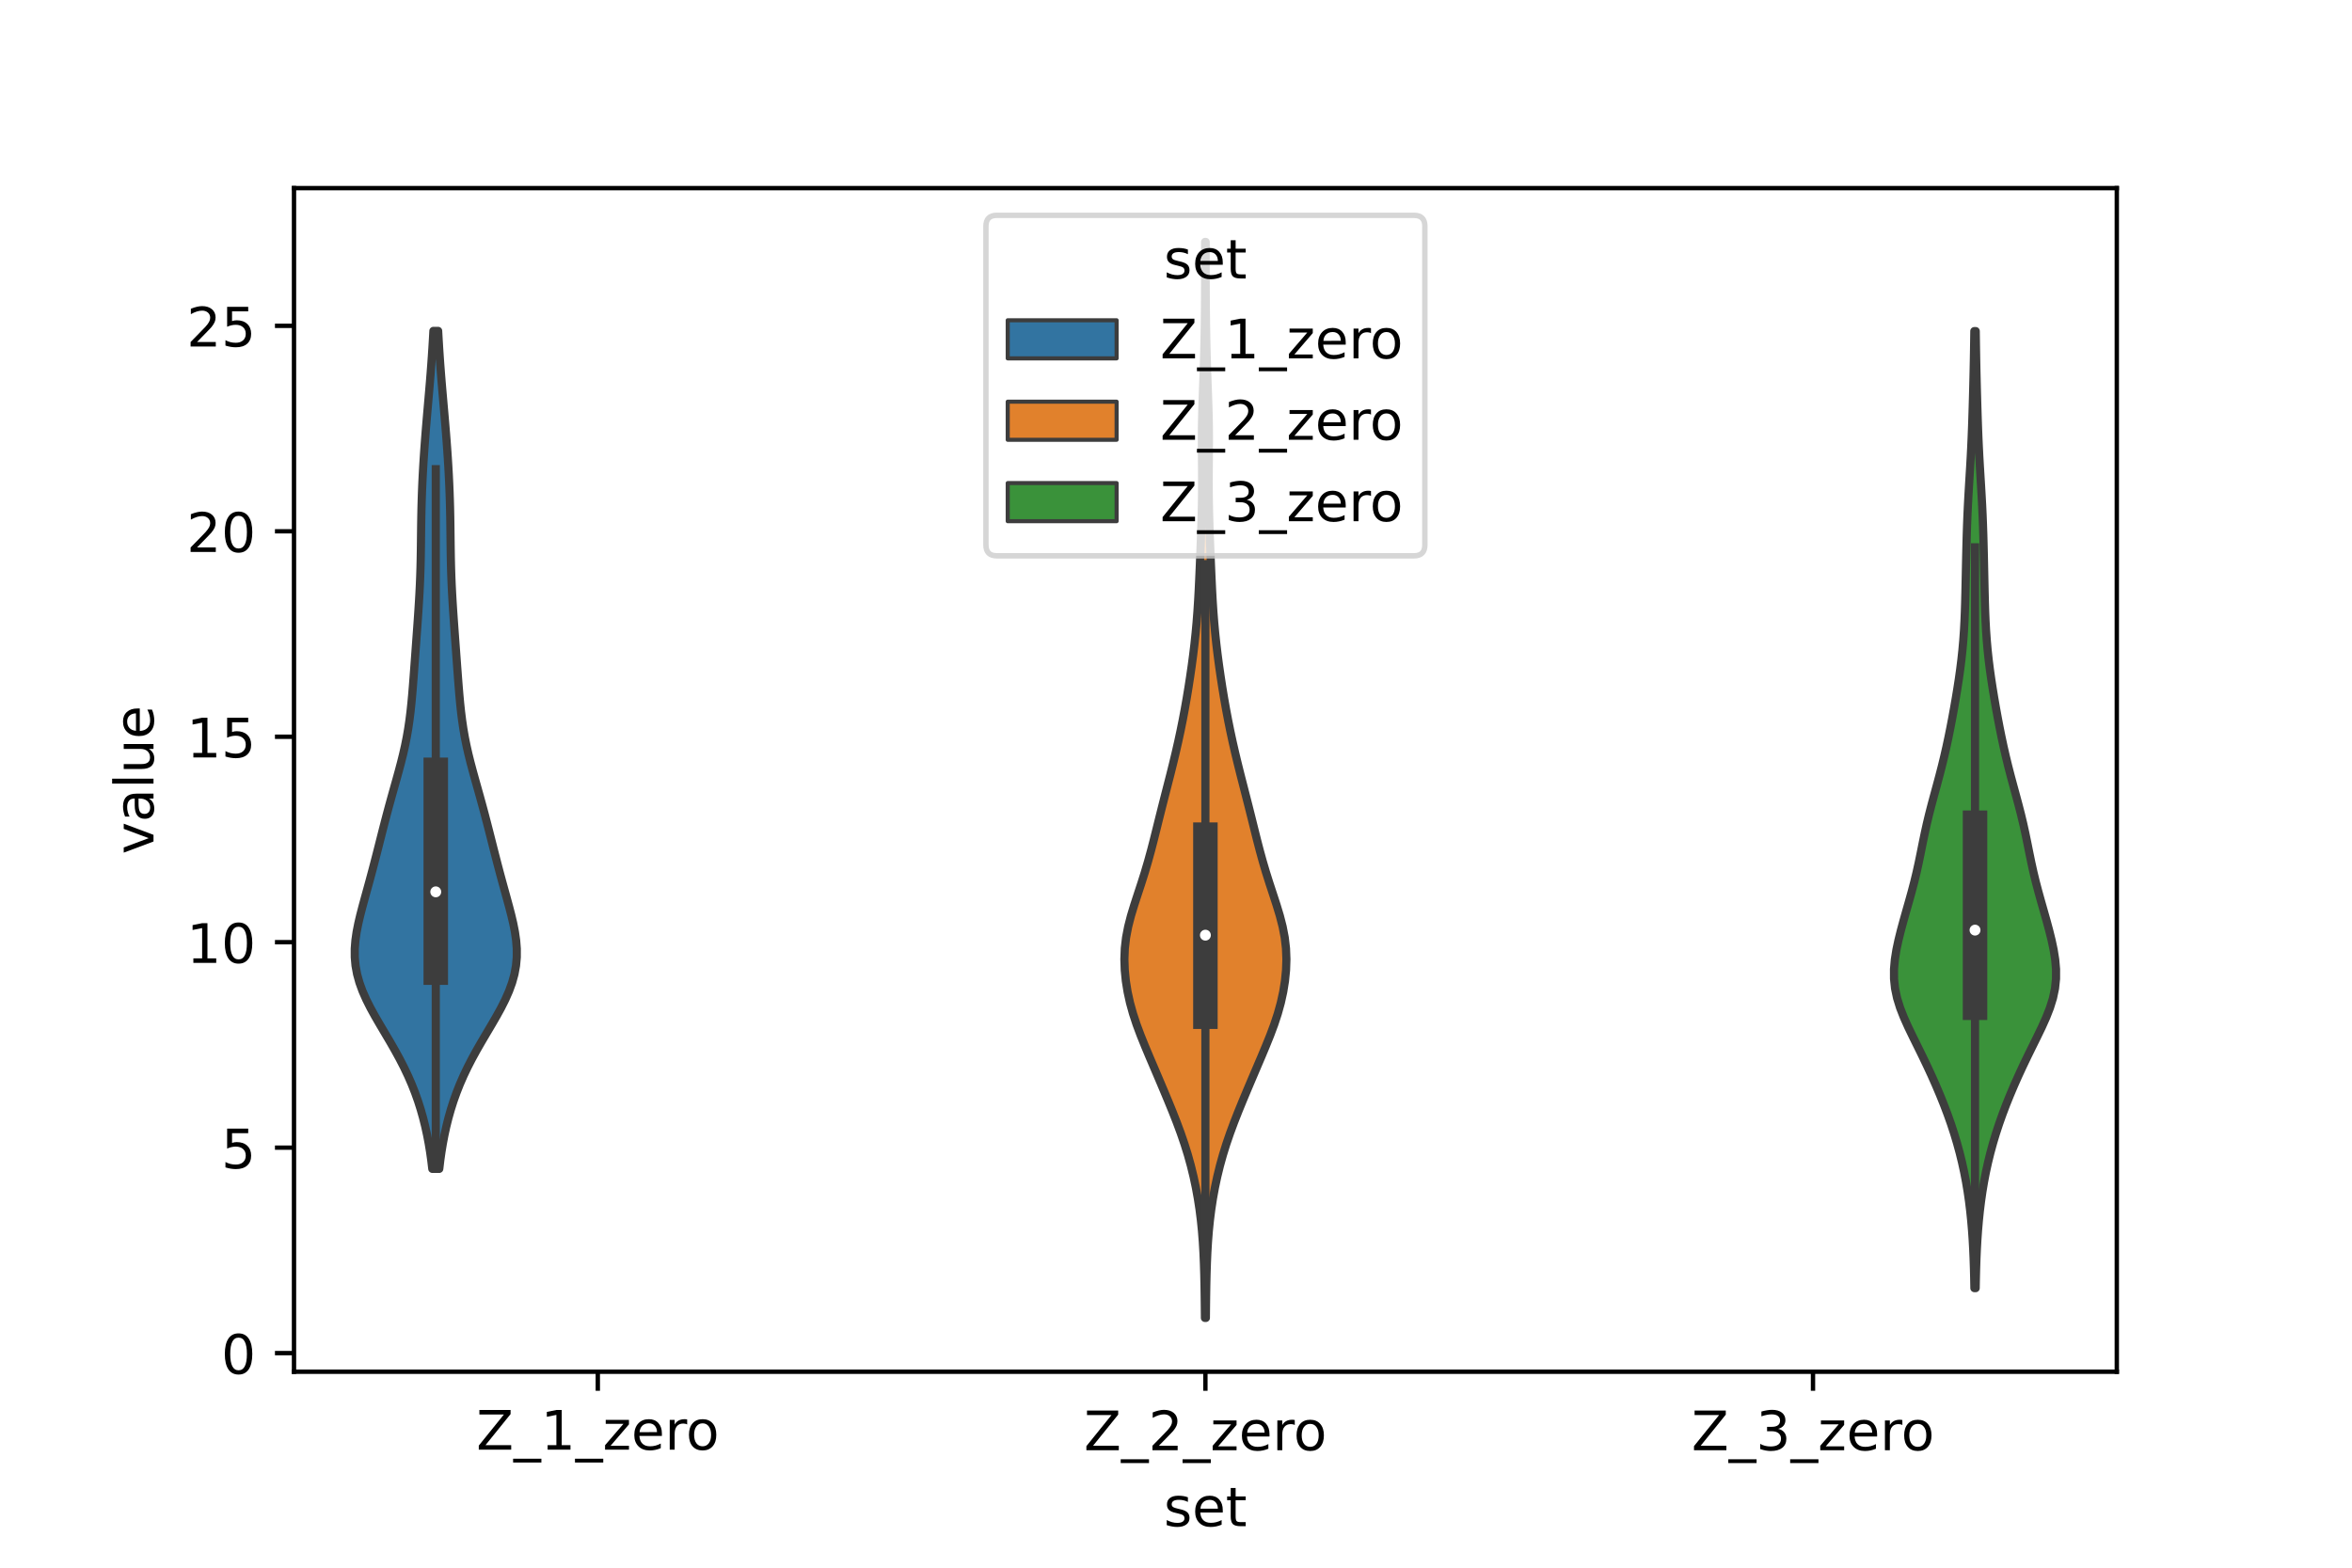 <?xml version="1.0" encoding="utf-8" standalone="no"?>
<!DOCTYPE svg PUBLIC "-//W3C//DTD SVG 1.1//EN"
  "http://www.w3.org/Graphics/SVG/1.1/DTD/svg11.dtd">
<!-- Created with matplotlib (https://matplotlib.org/) -->
<svg height="288pt" version="1.1" viewBox="0 0 432 288" width="432pt" xmlns="http://www.w3.org/2000/svg" xmlns:xlink="http://www.w3.org/1999/xlink">
 <defs>
  <style type="text/css">*{stroke-linecap:butt;stroke-linejoin:round;}</style>
 </defs>
 <g id="figure_1">
  <g id="patch_1">
   <path d="M 0 288 
L 432 288 
L 432 0 
L 0 0 
z
" style="fill:#ffffff;"/>
  </g>
  <g id="axes_1">
   <g id="patch_2">
    <path d="M 54 252 
L 388.8 252 
L 388.8 34.56 
L 54 34.56 
z
" style="fill:#ffffff;"/>
   </g>
   <g id="PolyCollection_1">
    <defs>
     <path d="M 80.682 -73.271 
L 79.398 -73.271 
L 79.214 -74.826 
L 78.996 -76.381 
L 78.74 -77.936 
L 78.444 -79.491 
L 78.104 -81.046 
L 77.717 -82.601 
L 77.278 -84.156 
L 76.784 -85.711 
L 76.231 -87.266 
L 75.616 -88.821 
L 74.937 -90.376 
L 74.196 -91.931 
L 73.396 -93.486 
L 72.544 -95.041 
L 71.651 -96.596 
L 70.734 -98.151 
L 69.813 -99.706 
L 68.911 -101.261 
L 68.054 -102.815 
L 67.271 -104.37 
L 66.585 -105.925 
L 66.019 -107.48 
L 65.589 -109.035 
L 65.303 -110.59 
L 65.163 -112.145 
L 65.16 -113.7 
L 65.281 -115.255 
L 65.506 -116.81 
L 65.813 -118.365 
L 66.179 -119.92 
L 66.583 -121.475 
L 67.007 -123.03 
L 67.437 -124.585 
L 67.864 -126.14 
L 68.284 -127.695 
L 68.694 -129.25 
L 69.097 -130.805 
L 69.494 -132.36 
L 69.888 -133.915 
L 70.283 -135.47 
L 70.684 -137.024 
L 71.092 -138.579 
L 71.511 -140.134 
L 71.939 -141.689 
L 72.375 -143.244 
L 72.812 -144.799 
L 73.242 -146.354 
L 73.656 -147.909 
L 74.043 -149.464 
L 74.395 -151.019 
L 74.707 -152.574 
L 74.976 -154.129 
L 75.205 -155.684 
L 75.399 -157.239 
L 75.564 -158.794 
L 75.707 -160.349 
L 75.836 -161.904 
L 75.956 -163.459 
L 76.072 -165.014 
L 76.186 -166.569 
L 76.3 -168.124 
L 76.414 -169.679 
L 76.527 -171.233 
L 76.64 -172.788 
L 76.75 -174.343 
L 76.855 -175.898 
L 76.953 -177.453 
L 77.042 -179.008 
L 77.12 -180.563 
L 77.183 -182.118 
L 77.234 -183.673 
L 77.271 -185.228 
L 77.298 -186.783 
L 77.319 -188.338 
L 77.337 -189.893 
L 77.356 -191.448 
L 77.381 -193.003 
L 77.413 -194.558 
L 77.456 -196.113 
L 77.509 -197.668 
L 77.574 -199.223 
L 77.65 -200.778 
L 77.737 -202.333 
L 77.833 -203.888 
L 77.939 -205.442 
L 78.053 -206.997 
L 78.174 -208.552 
L 78.302 -210.107 
L 78.434 -211.662 
L 78.569 -213.217 
L 78.705 -214.772 
L 78.839 -216.327 
L 78.97 -217.882 
L 79.095 -219.437 
L 79.212 -220.992 
L 79.322 -222.547 
L 79.424 -224.102 
L 79.517 -225.657 
L 79.603 -227.212 
L 80.477 -227.212 
L 80.477 -227.212 
L 80.563 -225.657 
L 80.656 -224.102 
L 80.758 -222.547 
L 80.868 -220.992 
L 80.985 -219.437 
L 81.11 -217.882 
L 81.241 -216.327 
L 81.375 -214.772 
L 81.511 -213.217 
L 81.646 -211.662 
L 81.778 -210.107 
L 81.906 -208.552 
L 82.027 -206.997 
L 82.141 -205.442 
L 82.247 -203.888 
L 82.343 -202.333 
L 82.43 -200.778 
L 82.506 -199.223 
L 82.571 -197.668 
L 82.624 -196.113 
L 82.667 -194.558 
L 82.699 -193.003 
L 82.724 -191.448 
L 82.743 -189.893 
L 82.761 -188.338 
L 82.782 -186.783 
L 82.809 -185.228 
L 82.846 -183.673 
L 82.897 -182.118 
L 82.96 -180.563 
L 83.038 -179.008 
L 83.127 -177.453 
L 83.225 -175.898 
L 83.33 -174.343 
L 83.44 -172.788 
L 83.553 -171.233 
L 83.666 -169.679 
L 83.78 -168.124 
L 83.894 -166.569 
L 84.008 -165.014 
L 84.124 -163.459 
L 84.244 -161.904 
L 84.373 -160.349 
L 84.516 -158.794 
L 84.681 -157.239 
L 84.875 -155.684 
L 85.104 -154.129 
L 85.373 -152.574 
L 85.685 -151.019 
L 86.037 -149.464 
L 86.424 -147.909 
L 86.838 -146.354 
L 87.268 -144.799 
L 87.705 -143.244 
L 88.141 -141.689 
L 88.569 -140.134 
L 88.988 -138.579 
L 89.396 -137.024 
L 89.797 -135.47 
L 90.192 -133.915 
L 90.586 -132.36 
L 90.983 -130.805 
L 91.386 -129.25 
L 91.796 -127.695 
L 92.216 -126.14 
L 92.643 -124.585 
L 93.073 -123.03 
L 93.497 -121.475 
L 93.901 -119.92 
L 94.267 -118.365 
L 94.574 -116.81 
L 94.799 -115.255 
L 94.92 -113.7 
L 94.917 -112.145 
L 94.777 -110.59 
L 94.491 -109.035 
L 94.061 -107.48 
L 93.495 -105.925 
L 92.809 -104.37 
L 92.026 -102.815 
L 91.169 -101.261 
L 90.267 -99.706 
L 89.346 -98.151 
L 88.429 -96.596 
L 87.536 -95.041 
L 86.684 -93.486 
L 85.884 -91.931 
L 85.143 -90.376 
L 84.464 -88.821 
L 83.849 -87.266 
L 83.296 -85.711 
L 82.802 -84.156 
L 82.363 -82.601 
L 81.976 -81.046 
L 81.636 -79.491 
L 81.34 -77.936 
L 81.084 -76.381 
L 80.866 -74.826 
L 80.682 -73.271 
z
" id="m369fc02ca1" style="stroke:#3d3d3d;stroke-width:1.5;"/>
    </defs>
    <g clip-path="url(#p3bc49db26f)">
     <use style="fill:#3274a1;stroke:#3d3d3d;stroke-width:1.5;" x="0" xlink:href="#m369fc02ca1" y="288"/>
    </g>
   </g>
   <g id="PolyCollection_2">
    <defs>
     <path d="M 221.486 -45.884 
L 221.314 -45.884 
L 221.294 -47.88 
L 221.27 -49.877 
L 221.238 -51.874 
L 221.193 -53.87 
L 221.131 -55.867 
L 221.045 -57.864 
L 220.928 -59.86 
L 220.772 -61.857 
L 220.57 -63.854 
L 220.317 -65.851 
L 220.011 -67.847 
L 219.647 -69.844 
L 219.222 -71.841 
L 218.734 -73.837 
L 218.18 -75.834 
L 217.558 -77.831 
L 216.873 -79.827 
L 216.133 -81.824 
L 215.348 -83.821 
L 214.532 -85.818 
L 213.697 -87.814 
L 212.851 -89.811 
L 211.999 -91.808 
L 211.147 -93.804 
L 210.309 -95.801 
L 209.503 -97.798 
L 208.758 -99.794 
L 208.1 -101.791 
L 207.547 -103.788 
L 207.108 -105.784 
L 206.787 -107.781 
L 206.588 -109.778 
L 206.52 -111.775 
L 206.597 -113.771 
L 206.83 -115.768 
L 207.214 -117.765 
L 207.727 -119.761 
L 208.333 -121.758 
L 208.985 -123.755 
L 209.641 -125.751 
L 210.272 -127.748 
L 210.862 -129.745 
L 211.411 -131.741 
L 211.929 -133.738 
L 212.429 -135.735 
L 212.925 -137.732 
L 213.426 -139.728 
L 213.935 -141.725 
L 214.449 -143.722 
L 214.96 -145.718 
L 215.458 -147.715 
L 215.939 -149.712 
L 216.396 -151.708 
L 216.826 -153.705 
L 217.23 -155.702 
L 217.607 -157.699 
L 217.959 -159.695 
L 218.289 -161.692 
L 218.597 -163.689 
L 218.885 -165.685 
L 219.15 -167.682 
L 219.39 -169.679 
L 219.602 -171.675 
L 219.785 -173.672 
L 219.939 -175.669 
L 220.068 -177.665 
L 220.176 -179.662 
L 220.271 -181.659 
L 220.358 -183.656 
L 220.441 -185.652 
L 220.52 -187.649 
L 220.596 -189.646 
L 220.664 -191.642 
L 220.722 -193.639 
L 220.765 -195.636 
L 220.79 -197.632 
L 220.796 -199.629 
L 220.788 -201.626 
L 220.771 -203.622 
L 220.756 -205.619 
L 220.752 -207.616 
L 220.767 -209.613 
L 220.804 -211.609 
L 220.86 -213.606 
L 220.928 -215.603 
L 221.002 -217.599 
L 221.073 -219.596 
L 221.138 -221.593 
L 221.192 -223.589 
L 221.237 -225.586 
L 221.273 -227.583 
L 221.301 -229.58 
L 221.321 -231.576 
L 221.335 -233.573 
L 221.343 -235.57 
L 221.345 -237.566 
L 221.345 -239.563 
L 221.344 -241.56 
L 221.345 -243.556 
L 221.455 -243.556 
L 221.455 -243.556 
L 221.456 -241.56 
L 221.455 -239.563 
L 221.455 -237.566 
L 221.457 -235.57 
L 221.465 -233.573 
L 221.479 -231.576 
L 221.499 -229.58 
L 221.527 -227.583 
L 221.563 -225.586 
L 221.608 -223.589 
L 221.662 -221.593 
L 221.727 -219.596 
L 221.798 -217.599 
L 221.872 -215.603 
L 221.94 -213.606 
L 221.996 -211.609 
L 222.033 -209.613 
L 222.048 -207.616 
L 222.044 -205.619 
L 222.029 -203.622 
L 222.012 -201.626 
L 222.004 -199.629 
L 222.01 -197.632 
L 222.035 -195.636 
L 222.078 -193.639 
L 222.136 -191.642 
L 222.204 -189.646 
L 222.28 -187.649 
L 222.359 -185.652 
L 222.442 -183.656 
L 222.529 -181.659 
L 222.624 -179.662 
L 222.732 -177.665 
L 222.861 -175.669 
L 223.015 -173.672 
L 223.198 -171.675 
L 223.41 -169.679 
L 223.65 -167.682 
L 223.915 -165.685 
L 224.203 -163.689 
L 224.511 -161.692 
L 224.841 -159.695 
L 225.193 -157.699 
L 225.57 -155.702 
L 225.974 -153.705 
L 226.404 -151.708 
L 226.861 -149.712 
L 227.342 -147.715 
L 227.84 -145.718 
L 228.351 -143.722 
L 228.865 -141.725 
L 229.374 -139.728 
L 229.875 -137.732 
L 230.371 -135.735 
L 230.871 -133.738 
L 231.389 -131.741 
L 231.938 -129.745 
L 232.528 -127.748 
L 233.159 -125.751 
L 233.815 -123.755 
L 234.467 -121.758 
L 235.073 -119.761 
L 235.586 -117.765 
L 235.97 -115.768 
L 236.203 -113.771 
L 236.28 -111.775 
L 236.212 -109.778 
L 236.013 -107.781 
L 235.692 -105.784 
L 235.253 -103.788 
L 234.7 -101.791 
L 234.042 -99.794 
L 233.297 -97.798 
L 232.491 -95.801 
L 231.653 -93.804 
L 230.801 -91.808 
L 229.949 -89.811 
L 229.103 -87.814 
L 228.268 -85.818 
L 227.452 -83.821 
L 226.667 -81.824 
L 225.927 -79.827 
L 225.242 -77.831 
L 224.62 -75.834 
L 224.066 -73.837 
L 223.578 -71.841 
L 223.153 -69.844 
L 222.789 -67.847 
L 222.483 -65.851 
L 222.23 -63.854 
L 222.028 -61.857 
L 221.872 -59.86 
L 221.755 -57.864 
L 221.669 -55.867 
L 221.607 -53.87 
L 221.562 -51.874 
L 221.53 -49.877 
L 221.506 -47.88 
L 221.486 -45.884 
z
" id="m0fbc63419a" style="stroke:#3d3d3d;stroke-width:1.5;"/>
    </defs>
    <g clip-path="url(#p3bc49db26f)">
     <use style="fill:#e1812c;stroke:#3d3d3d;stroke-width:1.5;" x="0" xlink:href="#m0fbc63419a" y="288"/>
    </g>
   </g>
   <g id="PolyCollection_3">
    <defs>
     <path d="M 362.877 -51.357 
L 362.643 -51.357 
L 362.608 -53.133 
L 362.563 -54.909 
L 362.504 -56.685 
L 362.428 -58.461 
L 362.33 -60.236 
L 362.207 -62.012 
L 362.055 -63.788 
L 361.873 -65.564 
L 361.656 -67.34 
L 361.4 -69.116 
L 361.103 -70.892 
L 360.762 -72.668 
L 360.373 -74.444 
L 359.937 -76.22 
L 359.452 -77.996 
L 358.918 -79.772 
L 358.335 -81.547 
L 357.705 -83.323 
L 357.03 -85.099 
L 356.313 -86.875 
L 355.559 -88.651 
L 354.77 -90.427 
L 353.947 -92.203 
L 353.096 -93.979 
L 352.223 -95.755 
L 351.345 -97.531 
L 350.488 -99.307 
L 349.69 -101.083 
L 348.995 -102.859 
L 348.444 -104.634 
L 348.069 -106.41 
L 347.883 -108.186 
L 347.88 -109.962 
L 348.037 -111.738 
L 348.321 -113.514 
L 348.698 -115.29 
L 349.138 -117.066 
L 349.618 -118.842 
L 350.12 -120.618 
L 350.626 -122.394 
L 351.12 -124.17 
L 351.588 -125.946 
L 352.019 -127.721 
L 352.412 -129.497 
L 352.778 -131.273 
L 353.133 -133.049 
L 353.499 -134.825 
L 353.89 -136.601 
L 354.315 -138.377 
L 354.772 -140.153 
L 355.25 -141.929 
L 355.734 -143.705 
L 356.211 -145.481 
L 356.669 -147.257 
L 357.101 -149.033 
L 357.508 -150.808 
L 357.888 -152.584 
L 358.246 -154.36 
L 358.586 -156.136 
L 358.909 -157.912 
L 359.217 -159.688 
L 359.509 -161.464 
L 359.783 -163.24 
L 360.033 -165.016 
L 360.255 -166.792 
L 360.446 -168.568 
L 360.603 -170.344 
L 360.728 -172.119 
L 360.824 -173.895 
L 360.897 -175.671 
L 360.952 -177.447 
L 360.997 -179.223 
L 361.036 -180.999 
L 361.073 -182.775 
L 361.11 -184.551 
L 361.15 -186.327 
L 361.194 -188.103 
L 361.243 -189.879 
L 361.302 -191.655 
L 361.372 -193.431 
L 361.455 -195.206 
L 361.551 -196.982 
L 361.655 -198.758 
L 361.763 -200.534 
L 361.87 -202.31 
L 361.971 -204.086 
L 362.061 -205.862 
L 362.141 -207.638 
L 362.21 -209.414 
L 362.271 -211.19 
L 362.326 -212.966 
L 362.377 -214.742 
L 362.425 -216.518 
L 362.468 -218.293 
L 362.509 -220.069 
L 362.545 -221.845 
L 362.577 -223.621 
L 362.605 -225.397 
L 362.632 -227.173 
L 362.888 -227.173 
L 362.888 -227.173 
L 362.915 -225.397 
L 362.943 -223.621 
L 362.975 -221.845 
L 363.011 -220.069 
L 363.052 -218.293 
L 363.095 -216.518 
L 363.143 -214.742 
L 363.194 -212.966 
L 363.249 -211.19 
L 363.31 -209.414 
L 363.379 -207.638 
L 363.459 -205.862 
L 363.549 -204.086 
L 363.65 -202.31 
L 363.757 -200.534 
L 363.865 -198.758 
L 363.969 -196.982 
L 364.065 -195.206 
L 364.148 -193.431 
L 364.218 -191.655 
L 364.277 -189.879 
L 364.326 -188.103 
L 364.37 -186.327 
L 364.41 -184.551 
L 364.447 -182.775 
L 364.484 -180.999 
L 364.523 -179.223 
L 364.568 -177.447 
L 364.623 -175.671 
L 364.696 -173.895 
L 364.792 -172.119 
L 364.917 -170.344 
L 365.074 -168.568 
L 365.265 -166.792 
L 365.487 -165.016 
L 365.737 -163.24 
L 366.011 -161.464 
L 366.303 -159.688 
L 366.611 -157.912 
L 366.934 -156.136 
L 367.274 -154.36 
L 367.632 -152.584 
L 368.012 -150.808 
L 368.419 -149.033 
L 368.851 -147.257 
L 369.309 -145.481 
L 369.786 -143.705 
L 370.27 -141.929 
L 370.748 -140.153 
L 371.205 -138.377 
L 371.63 -136.601 
L 372.021 -134.825 
L 372.387 -133.049 
L 372.742 -131.273 
L 373.108 -129.497 
L 373.501 -127.721 
L 373.932 -125.946 
L 374.4 -124.17 
L 374.894 -122.394 
L 375.4 -120.618 
L 375.902 -118.842 
L 376.382 -117.066 
L 376.822 -115.29 
L 377.199 -113.514 
L 377.483 -111.738 
L 377.64 -109.962 
L 377.637 -108.186 
L 377.451 -106.41 
L 377.076 -104.634 
L 376.525 -102.859 
L 375.83 -101.083 
L 375.032 -99.307 
L 374.175 -97.531 
L 373.297 -95.755 
L 372.424 -93.979 
L 371.572 -92.203 
L 370.75 -90.427 
L 369.961 -88.651 
L 369.207 -86.875 
L 368.49 -85.099 
L 367.815 -83.323 
L 367.185 -81.547 
L 366.602 -79.772 
L 366.068 -77.996 
L 365.583 -76.22 
L 365.147 -74.444 
L 364.758 -72.668 
L 364.417 -70.892 
L 364.12 -69.116 
L 363.864 -67.34 
L 363.647 -65.564 
L 363.465 -63.788 
L 363.313 -62.012 
L 363.19 -60.236 
L 363.092 -58.461 
L 363.016 -56.685 
L 362.957 -54.909 
L 362.912 -53.133 
L 362.877 -51.357 
z
" id="md3fcf339d8" style="stroke:#3d3d3d;stroke-width:1.5;"/>
    </defs>
    <g clip-path="url(#p3bc49db26f)">
     <use style="fill:#3a923a;stroke:#3d3d3d;stroke-width:1.5;" x="0" xlink:href="#md3fcf339d8" y="288"/>
    </g>
   </g>
   <g id="patch_3">
    <path clip-path="url(#p3bc49db26f)" d="M 109.8 248.577 
L 109.8 248.577 
L 109.8 248.577 
L 109.8 248.577 
z
" style="fill:#3274a1;stroke:#3d3d3d;stroke-linejoin:miter;stroke-width:0.75;"/>
   </g>
   <g id="patch_4">
    <path clip-path="url(#p3bc49db26f)" d="M 109.8 248.577 
L 109.8 248.577 
L 109.8 248.577 
L 109.8 248.577 
z
" style="fill:#e1812c;stroke:#3d3d3d;stroke-linejoin:miter;stroke-width:0.75;"/>
   </g>
   <g id="patch_5">
    <path clip-path="url(#p3bc49db26f)" d="M 109.8 248.577 
L 109.8 248.577 
L 109.8 248.577 
L 109.8 248.577 
z
" style="fill:#3a923a;stroke:#3d3d3d;stroke-linejoin:miter;stroke-width:0.75;"/>
   </g>
   <g id="matplotlib.axis_1">
    <g id="xtick_1">
     <g id="line2d_1">
      <defs>
       <path d="M 0 0 
L 0 3.5 
" id="m40d2ef8e16" style="stroke:#000000;stroke-width:0.8;"/>
      </defs>
      <g>
       <use style="stroke:#000000;stroke-width:0.8;" x="109.8" xlink:href="#m40d2ef8e16" y="252"/>
      </g>
     </g>
     <g id="text_1">
      <!-- Z_1_zero -->
      <g transform="translate(87.491 266.32)scale(0.1 -0.1)">
       <defs>
        <path d="M 5.609 72.906 
L 62.891 72.906 
L 62.891 65.375 
L 16.797 8.297 
L 64.016 8.297 
L 64.016 0 
L 4.5 0 
L 4.5 7.516 
L 50.594 64.594 
L 5.609 64.594 
z
" id="DejaVuSans-90"/>
        <path d="M 50.984 -16.609 
L 50.984 -23.578 
L -0.984 -23.578 
L -0.984 -16.609 
z
" id="DejaVuSans-95"/>
        <path d="M 12.406 8.297 
L 28.516 8.297 
L 28.516 63.922 
L 10.984 60.406 
L 10.984 69.391 
L 28.422 72.906 
L 38.281 72.906 
L 38.281 8.297 
L 54.391 8.297 
L 54.391 0 
L 12.406 0 
z
" id="DejaVuSans-49"/>
        <path d="M 5.516 54.688 
L 48.188 54.688 
L 48.188 46.484 
L 14.406 7.172 
L 48.188 7.172 
L 48.188 0 
L 4.297 0 
L 4.297 8.203 
L 38.094 47.516 
L 5.516 47.516 
z
" id="DejaVuSans-122"/>
        <path d="M 56.203 29.594 
L 56.203 25.203 
L 14.891 25.203 
Q 15.484 15.922 20.484 11.062 
Q 25.484 6.203 34.422 6.203 
Q 39.594 6.203 44.453 7.469 
Q 49.312 8.734 54.109 11.281 
L 54.109 2.781 
Q 49.266 0.734 44.188 -0.344 
Q 39.109 -1.422 33.891 -1.422 
Q 20.797 -1.422 13.156 6.188 
Q 5.516 13.812 5.516 26.812 
Q 5.516 40.234 12.766 48.109 
Q 20.016 56 32.328 56 
Q 43.359 56 49.781 48.891 
Q 56.203 41.797 56.203 29.594 
z
M 47.219 32.234 
Q 47.125 39.594 43.094 43.984 
Q 39.062 48.391 32.422 48.391 
Q 24.906 48.391 20.391 44.141 
Q 15.875 39.891 15.188 32.172 
z
" id="DejaVuSans-101"/>
        <path d="M 41.109 46.297 
Q 39.594 47.172 37.812 47.578 
Q 36.031 48 33.891 48 
Q 26.266 48 22.188 43.047 
Q 18.109 38.094 18.109 28.812 
L 18.109 0 
L 9.078 0 
L 9.078 54.688 
L 18.109 54.688 
L 18.109 46.188 
Q 20.953 51.172 25.484 53.578 
Q 30.031 56 36.531 56 
Q 37.453 56 38.578 55.875 
Q 39.703 55.766 41.062 55.516 
z
" id="DejaVuSans-114"/>
        <path d="M 30.609 48.391 
Q 23.391 48.391 19.188 42.75 
Q 14.984 37.109 14.984 27.297 
Q 14.984 17.484 19.156 11.844 
Q 23.344 6.203 30.609 6.203 
Q 37.797 6.203 41.984 11.859 
Q 46.188 17.531 46.188 27.297 
Q 46.188 37.016 41.984 42.703 
Q 37.797 48.391 30.609 48.391 
z
M 30.609 56 
Q 42.328 56 49.016 48.375 
Q 55.719 40.766 55.719 27.297 
Q 55.719 13.875 49.016 6.219 
Q 42.328 -1.422 30.609 -1.422 
Q 18.844 -1.422 12.172 6.219 
Q 5.516 13.875 5.516 27.297 
Q 5.516 40.766 12.172 48.375 
Q 18.844 56 30.609 56 
z
" id="DejaVuSans-111"/>
       </defs>
       <use xlink:href="#DejaVuSans-90"/>
       <use x="68.506" xlink:href="#DejaVuSans-95"/>
       <use x="118.506" xlink:href="#DejaVuSans-49"/>
       <use x="182.129" xlink:href="#DejaVuSans-95"/>
       <use x="232.129" xlink:href="#DejaVuSans-122"/>
       <use x="284.619" xlink:href="#DejaVuSans-101"/>
       <use x="346.143" xlink:href="#DejaVuSans-114"/>
       <use x="385.006" xlink:href="#DejaVuSans-111"/>
      </g>
     </g>
    </g>
    <g id="xtick_2">
     <g id="line2d_2">
      <g>
       <use style="stroke:#000000;stroke-width:0.8;" x="221.4" xlink:href="#m40d2ef8e16" y="252"/>
      </g>
     </g>
     <g id="text_2">
      <!-- Z_2_zero -->
      <g transform="translate(199.091 266.422)scale(0.1 -0.1)">
       <defs>
        <path d="M 19.188 8.297 
L 53.609 8.297 
L 53.609 0 
L 7.328 0 
L 7.328 8.297 
Q 12.938 14.109 22.625 23.891 
Q 32.328 33.688 34.812 36.531 
Q 39.547 41.844 41.422 45.531 
Q 43.312 49.219 43.312 52.781 
Q 43.312 58.594 39.234 62.25 
Q 35.156 65.922 28.609 65.922 
Q 23.969 65.922 18.812 64.312 
Q 13.672 62.703 7.812 59.422 
L 7.812 69.391 
Q 13.766 71.781 18.938 73 
Q 24.125 74.219 28.422 74.219 
Q 39.75 74.219 46.484 68.547 
Q 53.219 62.891 53.219 53.422 
Q 53.219 48.922 51.531 44.891 
Q 49.859 40.875 45.406 35.406 
Q 44.188 33.984 37.641 27.219 
Q 31.109 20.453 19.188 8.297 
z
" id="DejaVuSans-50"/>
       </defs>
       <use xlink:href="#DejaVuSans-90"/>
       <use x="68.506" xlink:href="#DejaVuSans-95"/>
       <use x="118.506" xlink:href="#DejaVuSans-50"/>
       <use x="182.129" xlink:href="#DejaVuSans-95"/>
       <use x="232.129" xlink:href="#DejaVuSans-122"/>
       <use x="284.619" xlink:href="#DejaVuSans-101"/>
       <use x="346.143" xlink:href="#DejaVuSans-114"/>
       <use x="385.006" xlink:href="#DejaVuSans-111"/>
      </g>
     </g>
    </g>
    <g id="xtick_3">
     <g id="line2d_3">
      <g>
       <use style="stroke:#000000;stroke-width:0.8;" x="333" xlink:href="#m40d2ef8e16" y="252"/>
      </g>
     </g>
     <g id="text_3">
      <!-- Z_3_zero -->
      <g transform="translate(310.691 266.422)scale(0.1 -0.1)">
       <defs>
        <path d="M 40.578 39.312 
Q 47.656 37.797 51.625 33 
Q 55.609 28.219 55.609 21.188 
Q 55.609 10.406 48.188 4.484 
Q 40.766 -1.422 27.094 -1.422 
Q 22.516 -1.422 17.656 -0.516 
Q 12.797 0.391 7.625 2.203 
L 7.625 11.719 
Q 11.719 9.328 16.594 8.109 
Q 21.484 6.891 26.812 6.891 
Q 36.078 6.891 40.938 10.547 
Q 45.797 14.203 45.797 21.188 
Q 45.797 27.641 41.281 31.266 
Q 36.766 34.906 28.719 34.906 
L 20.219 34.906 
L 20.219 43.016 
L 29.109 43.016 
Q 36.375 43.016 40.234 45.922 
Q 44.094 48.828 44.094 54.297 
Q 44.094 59.906 40.109 62.906 
Q 36.141 65.922 28.719 65.922 
Q 24.656 65.922 20.016 65.031 
Q 15.375 64.156 9.812 62.312 
L 9.812 71.094 
Q 15.438 72.656 20.344 73.438 
Q 25.25 74.219 29.594 74.219 
Q 40.828 74.219 47.359 69.109 
Q 53.906 64.016 53.906 55.328 
Q 53.906 49.266 50.438 45.094 
Q 46.969 40.922 40.578 39.312 
z
" id="DejaVuSans-51"/>
       </defs>
       <use xlink:href="#DejaVuSans-90"/>
       <use x="68.506" xlink:href="#DejaVuSans-95"/>
       <use x="118.506" xlink:href="#DejaVuSans-51"/>
       <use x="182.129" xlink:href="#DejaVuSans-95"/>
       <use x="232.129" xlink:href="#DejaVuSans-122"/>
       <use x="284.619" xlink:href="#DejaVuSans-101"/>
       <use x="346.143" xlink:href="#DejaVuSans-114"/>
       <use x="385.006" xlink:href="#DejaVuSans-111"/>
      </g>
     </g>
    </g>
    <g id="text_4">
     <!-- set -->
     <g transform="translate(213.759 280.378)scale(0.1 -0.1)">
      <defs>
       <path d="M 44.281 53.078 
L 44.281 44.578 
Q 40.484 46.531 36.375 47.5 
Q 32.281 48.484 27.875 48.484 
Q 21.188 48.484 17.844 46.438 
Q 14.5 44.391 14.5 40.281 
Q 14.5 37.156 16.891 35.375 
Q 19.281 33.594 26.516 31.984 
L 29.594 31.297 
Q 39.156 29.25 43.188 25.516 
Q 47.219 21.781 47.219 15.094 
Q 47.219 7.469 41.188 3.016 
Q 35.156 -1.422 24.609 -1.422 
Q 20.219 -1.422 15.453 -0.562 
Q 10.688 0.297 5.422 2 
L 5.422 11.281 
Q 10.406 8.688 15.234 7.391 
Q 20.062 6.109 24.812 6.109 
Q 31.156 6.109 34.562 8.281 
Q 37.984 10.453 37.984 14.406 
Q 37.984 18.062 35.516 20.016 
Q 33.062 21.969 24.703 23.781 
L 21.578 24.516 
Q 13.234 26.266 9.516 29.906 
Q 5.812 33.547 5.812 39.891 
Q 5.812 47.609 11.281 51.797 
Q 16.75 56 26.812 56 
Q 31.781 56 36.172 55.266 
Q 40.578 54.547 44.281 53.078 
z
" id="DejaVuSans-115"/>
       <path d="M 18.312 70.219 
L 18.312 54.688 
L 36.812 54.688 
L 36.812 47.703 
L 18.312 47.703 
L 18.312 18.016 
Q 18.312 11.328 20.141 9.422 
Q 21.969 7.516 27.594 7.516 
L 36.812 7.516 
L 36.812 0 
L 27.594 0 
Q 17.188 0 13.234 3.875 
Q 9.281 7.766 9.281 18.016 
L 9.281 47.703 
L 2.688 47.703 
L 2.688 54.688 
L 9.281 54.688 
L 9.281 70.219 
z
" id="DejaVuSans-116"/>
      </defs>
      <use xlink:href="#DejaVuSans-115"/>
      <use x="52.1" xlink:href="#DejaVuSans-101"/>
      <use x="113.623" xlink:href="#DejaVuSans-116"/>
     </g>
    </g>
   </g>
   <g id="matplotlib.axis_2">
    <g id="ytick_1">
     <g id="line2d_4">
      <defs>
       <path d="M 0 0 
L -3.5 0 
" id="m13fa30c449" style="stroke:#000000;stroke-width:0.8;"/>
      </defs>
      <g>
       <use style="stroke:#000000;stroke-width:0.8;" x="54" xlink:href="#m13fa30c449" y="248.577"/>
      </g>
     </g>
     <g id="text_5">
      <!-- 0 -->
      <g transform="translate(40.638 252.377)scale(0.1 -0.1)">
       <defs>
        <path d="M 31.781 66.406 
Q 24.172 66.406 20.328 58.906 
Q 16.5 51.422 16.5 36.375 
Q 16.5 21.391 20.328 13.891 
Q 24.172 6.391 31.781 6.391 
Q 39.453 6.391 43.281 13.891 
Q 47.125 21.391 47.125 36.375 
Q 47.125 51.422 43.281 58.906 
Q 39.453 66.406 31.781 66.406 
z
M 31.781 74.219 
Q 44.047 74.219 50.516 64.516 
Q 56.984 54.828 56.984 36.375 
Q 56.984 17.969 50.516 8.266 
Q 44.047 -1.422 31.781 -1.422 
Q 19.531 -1.422 13.062 8.266 
Q 6.594 17.969 6.594 36.375 
Q 6.594 54.828 13.062 64.516 
Q 19.531 74.219 31.781 74.219 
z
" id="DejaVuSans-48"/>
       </defs>
       <use xlink:href="#DejaVuSans-48"/>
      </g>
     </g>
    </g>
    <g id="ytick_2">
     <g id="line2d_5">
      <g>
       <use style="stroke:#000000;stroke-width:0.8;" x="54" xlink:href="#m13fa30c449" y="210.834"/>
      </g>
     </g>
     <g id="text_6">
      <!-- 5 -->
      <g transform="translate(40.638 214.633)scale(0.1 -0.1)">
       <defs>
        <path d="M 10.797 72.906 
L 49.516 72.906 
L 49.516 64.594 
L 19.828 64.594 
L 19.828 46.734 
Q 21.969 47.469 24.109 47.828 
Q 26.266 48.188 28.422 48.188 
Q 40.625 48.188 47.75 41.5 
Q 54.891 34.812 54.891 23.391 
Q 54.891 11.625 47.562 5.094 
Q 40.234 -1.422 26.906 -1.422 
Q 22.312 -1.422 17.547 -0.641 
Q 12.797 0.141 7.719 1.703 
L 7.719 11.625 
Q 12.109 9.234 16.797 8.062 
Q 21.484 6.891 26.703 6.891 
Q 35.156 6.891 40.078 11.328 
Q 45.016 15.766 45.016 23.391 
Q 45.016 31 40.078 35.438 
Q 35.156 39.891 26.703 39.891 
Q 22.75 39.891 18.812 39.016 
Q 14.891 38.141 10.797 36.281 
z
" id="DejaVuSans-53"/>
       </defs>
       <use xlink:href="#DejaVuSans-53"/>
      </g>
     </g>
    </g>
    <g id="ytick_3">
     <g id="line2d_6">
      <g>
       <use style="stroke:#000000;stroke-width:0.8;" x="54" xlink:href="#m13fa30c449" y="173.09"/>
      </g>
     </g>
     <g id="text_7">
      <!-- 10 -->
      <g transform="translate(34.275 176.89)scale(0.1 -0.1)">
       <use xlink:href="#DejaVuSans-49"/>
       <use x="63.623" xlink:href="#DejaVuSans-48"/>
      </g>
     </g>
    </g>
    <g id="ytick_4">
     <g id="line2d_7">
      <g>
       <use style="stroke:#000000;stroke-width:0.8;" x="54" xlink:href="#m13fa30c449" y="135.347"/>
      </g>
     </g>
     <g id="text_8">
      <!-- 15 -->
      <g transform="translate(34.275 139.146)scale(0.1 -0.1)">
       <use xlink:href="#DejaVuSans-49"/>
       <use x="63.623" xlink:href="#DejaVuSans-53"/>
      </g>
     </g>
    </g>
    <g id="ytick_5">
     <g id="line2d_8">
      <g>
       <use style="stroke:#000000;stroke-width:0.8;" x="54" xlink:href="#m13fa30c449" y="97.603"/>
      </g>
     </g>
     <g id="text_9">
      <!-- 20 -->
      <g transform="translate(34.275 101.403)scale(0.1 -0.1)">
       <use xlink:href="#DejaVuSans-50"/>
       <use x="63.623" xlink:href="#DejaVuSans-48"/>
      </g>
     </g>
    </g>
    <g id="ytick_6">
     <g id="line2d_9">
      <g>
       <use style="stroke:#000000;stroke-width:0.8;" x="54" xlink:href="#m13fa30c449" y="59.86"/>
      </g>
     </g>
     <g id="text_10">
      <!-- 25 -->
      <g transform="translate(34.275 63.659)scale(0.1 -0.1)">
       <use xlink:href="#DejaVuSans-50"/>
       <use x="63.623" xlink:href="#DejaVuSans-53"/>
      </g>
     </g>
    </g>
    <g id="text_11">
     <!-- value -->
     <g transform="translate(28.195 156.938)rotate(-90)scale(0.1 -0.1)">
      <defs>
       <path d="M 2.984 54.688 
L 12.5 54.688 
L 29.594 8.797 
L 46.688 54.688 
L 56.203 54.688 
L 35.688 0 
L 23.484 0 
z
" id="DejaVuSans-118"/>
       <path d="M 34.281 27.484 
Q 23.391 27.484 19.188 25 
Q 14.984 22.516 14.984 16.5 
Q 14.984 11.719 18.141 8.906 
Q 21.297 6.109 26.703 6.109 
Q 34.188 6.109 38.703 11.406 
Q 43.219 16.703 43.219 25.484 
L 43.219 27.484 
z
M 52.203 31.203 
L 52.203 0 
L 43.219 0 
L 43.219 8.297 
Q 40.141 3.328 35.547 0.953 
Q 30.953 -1.422 24.312 -1.422 
Q 15.922 -1.422 10.953 3.297 
Q 6 8.016 6 15.922 
Q 6 25.141 12.172 29.828 
Q 18.359 34.516 30.609 34.516 
L 43.219 34.516 
L 43.219 35.406 
Q 43.219 41.609 39.141 45 
Q 35.062 48.391 27.688 48.391 
Q 23 48.391 18.547 47.266 
Q 14.109 46.141 10.016 43.891 
L 10.016 52.203 
Q 14.938 54.109 19.578 55.047 
Q 24.219 56 28.609 56 
Q 40.484 56 46.344 49.844 
Q 52.203 43.703 52.203 31.203 
z
" id="DejaVuSans-97"/>
       <path d="M 9.422 75.984 
L 18.406 75.984 
L 18.406 0 
L 9.422 0 
z
" id="DejaVuSans-108"/>
       <path d="M 8.5 21.578 
L 8.5 54.688 
L 17.484 54.688 
L 17.484 21.922 
Q 17.484 14.156 20.5 10.266 
Q 23.531 6.391 29.594 6.391 
Q 36.859 6.391 41.078 11.031 
Q 45.312 15.672 45.312 23.688 
L 45.312 54.688 
L 54.297 54.688 
L 54.297 0 
L 45.312 0 
L 45.312 8.406 
Q 42.047 3.422 37.719 1 
Q 33.406 -1.422 27.688 -1.422 
Q 18.266 -1.422 13.375 4.438 
Q 8.5 10.297 8.5 21.578 
z
M 31.109 56 
z
" id="DejaVuSans-117"/>
      </defs>
      <use xlink:href="#DejaVuSans-118"/>
      <use x="59.18" xlink:href="#DejaVuSans-97"/>
      <use x="120.459" xlink:href="#DejaVuSans-108"/>
      <use x="148.242" xlink:href="#DejaVuSans-117"/>
      <use x="211.621" xlink:href="#DejaVuSans-101"/>
     </g>
    </g>
   </g>
   <g id="line2d_10">
    <path clip-path="url(#p3bc49db26f)" d="M 80.04 214.729 
L 80.04 86.194 
" style="fill:none;stroke:#3d3d3d;stroke-linecap:square;stroke-width:1.5;"/>
   </g>
   <g id="line2d_11">
    <path clip-path="url(#p3bc49db26f)" d="M 80.04 178.686 
L 80.04 141.425 
" style="fill:none;stroke:#3d3d3d;stroke-linecap:square;stroke-width:4.5;"/>
   </g>
   <g id="line2d_12">
    <path clip-path="url(#p3bc49db26f)" d="M 221.4 232.285 
L 221.4 103.634 
" style="fill:none;stroke:#3d3d3d;stroke-linecap:square;stroke-width:1.5;"/>
   </g>
   <g id="line2d_13">
    <path clip-path="url(#p3bc49db26f)" d="M 221.4 186.78 
L 221.4 153.339 
" style="fill:none;stroke:#3d3d3d;stroke-linecap:square;stroke-width:4.5;"/>
   </g>
   <g id="line2d_14">
    <path clip-path="url(#p3bc49db26f)" d="M 362.76 228.043 
L 362.76 100.55 
" style="fill:none;stroke:#3d3d3d;stroke-linecap:square;stroke-width:1.5;"/>
   </g>
   <g id="line2d_15">
    <path clip-path="url(#p3bc49db26f)" d="M 362.76 185.136 
L 362.76 151.141 
" style="fill:none;stroke:#3d3d3d;stroke-linecap:square;stroke-width:4.5;"/>
   </g>
   <g id="patch_6">
    <path d="M 54 252 
L 54 34.56 
" style="fill:none;stroke:#000000;stroke-linecap:square;stroke-linejoin:miter;stroke-width:0.8;"/>
   </g>
   <g id="patch_7">
    <path d="M 388.8 252 
L 388.8 34.56 
" style="fill:none;stroke:#000000;stroke-linecap:square;stroke-linejoin:miter;stroke-width:0.8;"/>
   </g>
   <g id="patch_8">
    <path d="M 54 252 
L 388.8 252 
" style="fill:none;stroke:#000000;stroke-linecap:square;stroke-linejoin:miter;stroke-width:0.8;"/>
   </g>
   <g id="patch_9">
    <path d="M 54 34.56 
L 388.8 34.56 
" style="fill:none;stroke:#000000;stroke-linecap:square;stroke-linejoin:miter;stroke-width:0.8;"/>
   </g>
   <g id="PathCollection_1">
    <defs>
     <path d="M 0 1.5 
C 0.398 1.5 0.779 1.342 1.061 1.061 
C 1.342 0.779 1.5 0.398 1.5 0 
C 1.5 -0.398 1.342 -0.779 1.061 -1.061 
C 0.779 -1.342 0.398 -1.5 0 -1.5 
C -0.398 -1.5 -0.779 -1.342 -1.061 -1.061 
C -1.342 -0.779 -1.5 -0.398 -1.5 0 
C -1.5 0.398 -1.342 0.779 -1.061 1.061 
C -0.779 1.342 -0.398 1.5 0 1.5 
z
" id="m538908d9c8" style="stroke:#3d3d3d;"/>
    </defs>
    <g clip-path="url(#p3bc49db26f)">
     <use style="fill:#ffffff;stroke:#3d3d3d;" x="80.04" xlink:href="#m538908d9c8" y="163.841"/>
    </g>
   </g>
   <g id="PathCollection_2">
    <g clip-path="url(#p3bc49db26f)">
     <use style="fill:#ffffff;stroke:#3d3d3d;" x="221.4" xlink:href="#m538908d9c8" y="171.8"/>
    </g>
   </g>
   <g id="PathCollection_3">
    <g clip-path="url(#p3bc49db26f)">
     <use style="fill:#ffffff;stroke:#3d3d3d;" x="362.76" xlink:href="#m538908d9c8" y="170.873"/>
    </g>
   </g>
   <g id="legend_1">
    <g id="patch_10">
     <path d="M 183.091 102.107 
L 259.709 102.107 
Q 261.709 102.107 261.709 100.107 
L 261.709 41.56 
Q 261.709 39.56 259.709 39.56 
L 183.091 39.56 
Q 181.091 39.56 181.091 41.56 
L 181.091 100.107 
Q 181.091 102.107 183.091 102.107 
z
" style="fill:#ffffff;opacity:0.8;stroke:#cccccc;stroke-linejoin:miter;"/>
    </g>
    <g id="text_12">
     <!-- set -->
     <g transform="translate(213.759 51.158)scale(0.1 -0.1)">
      <use xlink:href="#DejaVuSans-115"/>
      <use x="52.1" xlink:href="#DejaVuSans-101"/>
      <use x="113.623" xlink:href="#DejaVuSans-116"/>
     </g>
    </g>
    <g id="patch_11">
     <path d="M 185.091 65.837 
L 205.091 65.837 
L 205.091 58.837 
L 185.091 58.837 
z
" style="fill:#3274a1;stroke:#3d3d3d;stroke-linejoin:miter;stroke-width:0.75;"/>
    </g>
    <g id="text_13">
     <!-- Z_1_zero -->
     <g transform="translate(213.091 65.837)scale(0.1 -0.1)">
      <use xlink:href="#DejaVuSans-90"/>
      <use x="68.506" xlink:href="#DejaVuSans-95"/>
      <use x="118.506" xlink:href="#DejaVuSans-49"/>
      <use x="182.129" xlink:href="#DejaVuSans-95"/>
      <use x="232.129" xlink:href="#DejaVuSans-122"/>
      <use x="284.619" xlink:href="#DejaVuSans-101"/>
      <use x="346.143" xlink:href="#DejaVuSans-114"/>
      <use x="385.006" xlink:href="#DejaVuSans-111"/>
     </g>
    </g>
    <g id="patch_12">
     <path d="M 185.091 80.793 
L 205.091 80.793 
L 205.091 73.793 
L 185.091 73.793 
z
" style="fill:#e1812c;stroke:#3d3d3d;stroke-linejoin:miter;stroke-width:0.75;"/>
    </g>
    <g id="text_14">
     <!-- Z_2_zero -->
     <g transform="translate(213.091 80.793)scale(0.1 -0.1)">
      <use xlink:href="#DejaVuSans-90"/>
      <use x="68.506" xlink:href="#DejaVuSans-95"/>
      <use x="118.506" xlink:href="#DejaVuSans-50"/>
      <use x="182.129" xlink:href="#DejaVuSans-95"/>
      <use x="232.129" xlink:href="#DejaVuSans-122"/>
      <use x="284.619" xlink:href="#DejaVuSans-101"/>
      <use x="346.143" xlink:href="#DejaVuSans-114"/>
      <use x="385.006" xlink:href="#DejaVuSans-111"/>
     </g>
    </g>
    <g id="patch_13">
     <path d="M 185.091 95.749 
L 205.091 95.749 
L 205.091 88.749 
L 185.091 88.749 
z
" style="fill:#3a923a;stroke:#3d3d3d;stroke-linejoin:miter;stroke-width:0.75;"/>
    </g>
    <g id="text_15">
     <!-- Z_3_zero -->
     <g transform="translate(213.091 95.749)scale(0.1 -0.1)">
      <use xlink:href="#DejaVuSans-90"/>
      <use x="68.506" xlink:href="#DejaVuSans-95"/>
      <use x="118.506" xlink:href="#DejaVuSans-51"/>
      <use x="182.129" xlink:href="#DejaVuSans-95"/>
      <use x="232.129" xlink:href="#DejaVuSans-122"/>
      <use x="284.619" xlink:href="#DejaVuSans-101"/>
      <use x="346.143" xlink:href="#DejaVuSans-114"/>
      <use x="385.006" xlink:href="#DejaVuSans-111"/>
     </g>
    </g>
   </g>
  </g>
 </g>
 <defs>
  <clipPath id="p3bc49db26f">
   <rect height="217.44" width="334.8" x="54" y="34.56"/>
  </clipPath>
 </defs>
</svg>
